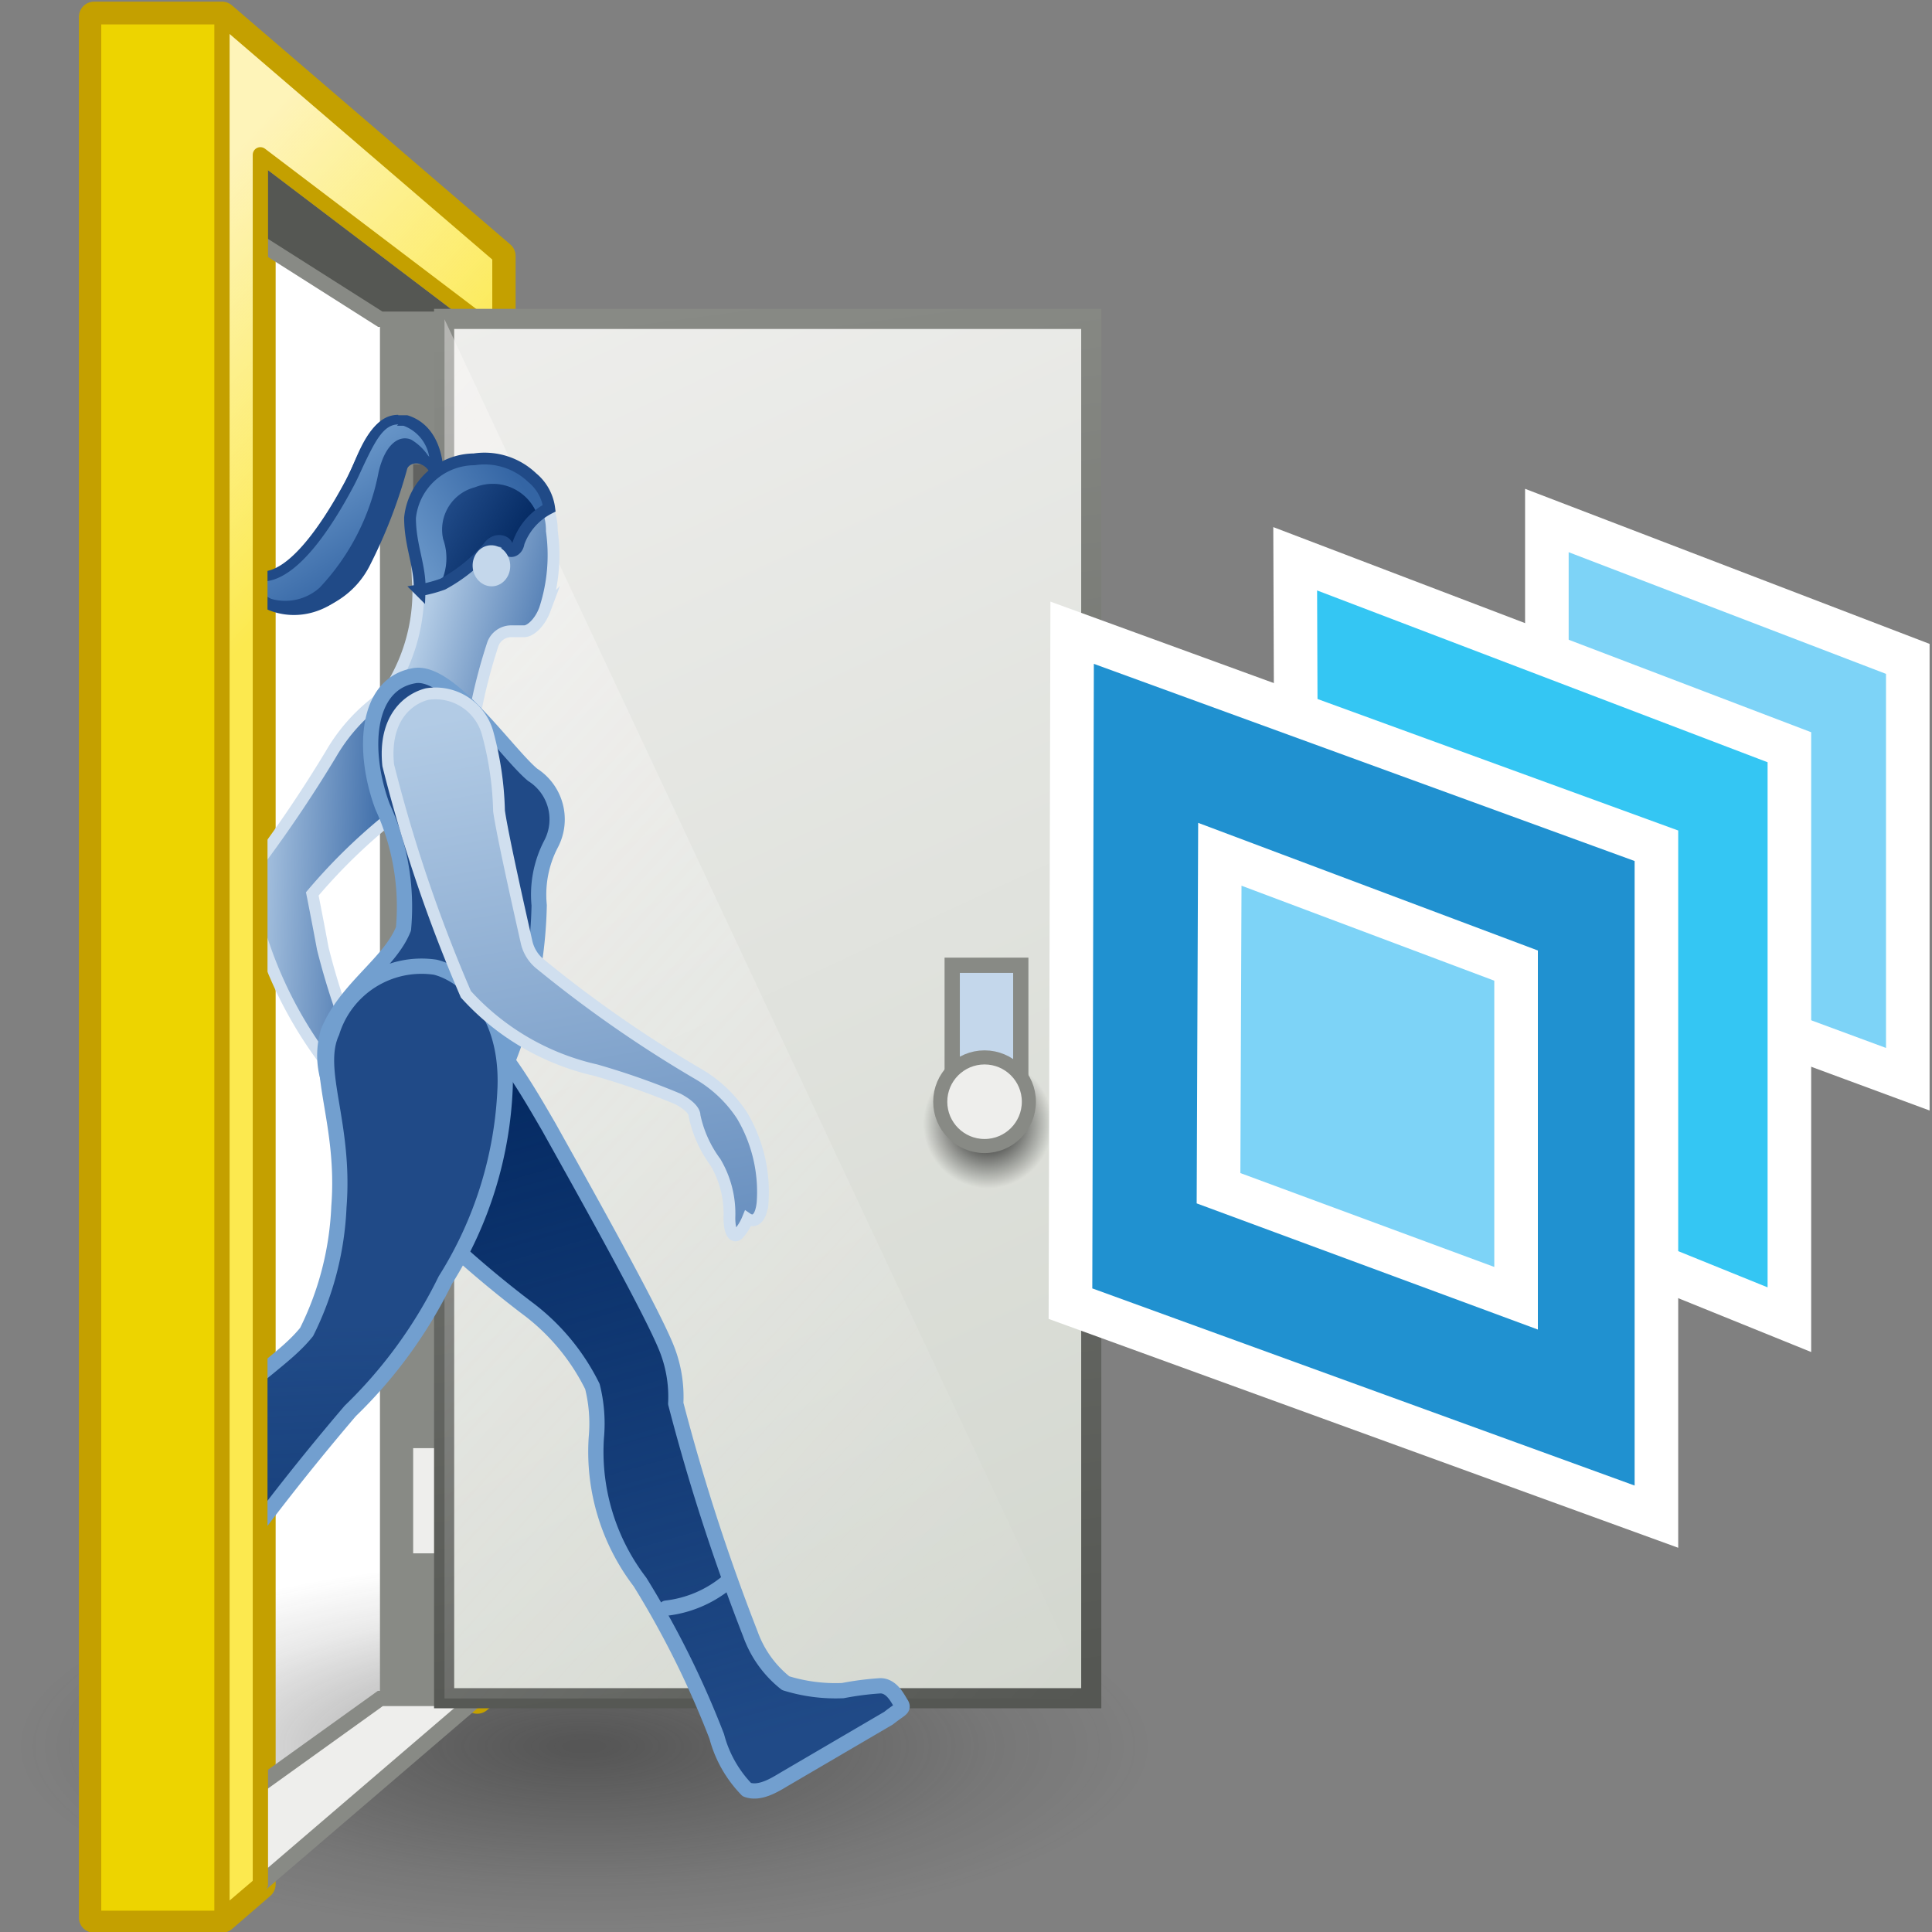<?xml version="1.0" encoding="UTF-8" standalone="no"?>
<svg
   xmlns:dc="http://purl.org/dc/elements/1.1/"
   xmlns:cc="http://creativecommons.org/ns#"
   xmlns:rdf="http://www.w3.org/1999/02/22-rdf-syntax-ns#"
   xmlns:svg="http://www.w3.org/2000/svg"
   xmlns="http://www.w3.org/2000/svg"
   xmlns:xlink="http://www.w3.org/1999/xlink"
   xmlns:sodipodi="http://sodipodi.sourceforge.net/DTD/sodipodi-0.dtd"
   xmlns:inkscape="http://www.inkscape.org/namespaces/inkscape"
   viewBox="0 0 48 48"
   version="1.1"
   id="svg143"
   sodipodi:docname="kinefx-usdcharacterimport.svg"
   inkscape:version="1.0.1 (3bc2e813f5, 2020-09-07)">
  <rect x="0" y="0" width="48" height="48" fill="#808080" stroke="none"/>
  <sodipodi:namedview
     pagecolor="#ffffff"
     bordercolor="#666666"
     borderopacity="1"
     objecttolerance="10"
     gridtolerance="10"
     guidetolerance="10"
     inkscape:pageopacity="0"
     inkscape:pageshadow="2"
     inkscape:window-width="2560"
     inkscape:window-height="1377"
     id="namedview145"
     showgrid="false"
     inkscape:zoom="15.417847"
     inkscape:cx="24.055364"
     inkscape:cy="23.104274"
     inkscape:window-x="-8"
     inkscape:window-y="-8"
     inkscape:window-maximized="1"
     inkscape:current-layer="svg143"
     inkscape:snap-global="false"
     inkscape:document-rotation="0" />
  <defs
     id="defs47">
    <linearGradient
       inkscape:collect="always"
       id="linearGradient1112">
      <stop
         style="stop-color:#555753;stop-opacity:1;"
         offset="0"
         id="stop1108" />
      <stop
         style="stop-color:#888a85;stop-opacity:1"
         offset="1"
         id="stop1110" />
    </linearGradient>
    <linearGradient
       inkscape:collect="always"
       id="linearGradient1056">
      <stop
         style="stop-color:#000000;stop-opacity:1;"
         offset="0"
         id="stop1052" />
      <stop
         style="stop-color:#000000;stop-opacity:0;"
         offset="1"
         id="stop1054" />
    </linearGradient>
    <linearGradient
       inkscape:collect="always"
       id="linearGradient1046">
      <stop
         style="stop-color:#d3d7cf;stop-opacity:1"
         offset="0"
         id="stop1042" />
      <stop
         style="stop-color:#eeeeec;stop-opacity:1"
         offset="1"
         id="stop1044" />
    </linearGradient>
    <style
       id="style2">.cls-1,.cls-15,.cls-19,.cls-23,.cls-28,.cls-3,.cls-32,.cls-5{fill:none;}.cls-2{fill:url(#radial-gradient);}.cls-3,.cls-32,.cls-5{stroke:#c4a000;}.cls-23,.cls-3,.cls-5{stroke-linecap:round;stroke-linejoin:round;}.cls-15,.cls-3{stroke-width:0.7px;}.cls-4{fill:#edd400;}.cls-10,.cls-16,.cls-23,.cls-32,.cls-5,.cls-6,.cls-7{stroke-width:0.35px;}.cls-6{fill:#eeeeec;}.cls-10,.cls-16,.cls-6,.cls-7{stroke:#888a85;}.cls-10,.cls-15,.cls-16,.cls-19,.cls-28,.cls-32,.cls-6,.cls-7{stroke-miterlimit:10;}.cls-7{fill:#555753;}.cls-8{fill:#fce94f;}.cls-14,.cls-9{opacity:0.62;}.cls-9{fill:url(#linear-gradient);}.cls-10{fill:#888a85;}.cls-11{fill:#616260;}.cls-12{fill:#ef2929;}.cls-13{fill:url(#linear-gradient-2);}.cls-14{fill:url(#linear-gradient-3);}.cls-15{stroke:#a40000;}.cls-16,.cls-29{fill:#c4d7eb;}.cls-17{clip-path:url(#clip-path);}.cls-18{fill:url(#linear-gradient-4);}.cls-19{stroke:#d0dfef;}.cls-19,.cls-28{stroke-width:0.27px;}.cls-20{fill:#204a87;}.cls-21{fill:url(#New_Gradient_Swatch_2);}.cls-22{fill:url(#linear-gradient-5);}.cls-23{stroke:#729fcf;}.cls-24{fill:url(#linear-gradient-6);}.cls-25{fill:#3465a4;}.cls-26{fill:url(#New_Gradient_Swatch_2-2);}.cls-27{fill:url(#linear-gradient-7);}.cls-28{stroke:#204a87;}.cls-30{fill:url(#linear-gradient-8);}.cls-31{fill:url(#linear-gradient-9);}</style>
    <radialGradient
       id="radial-gradient"
       cx="-6.43"
       cy="40.95"
       r="20.08"
       gradientTransform="translate(31.43 30.8) scale(1.19 0.25)"
       gradientUnits="userSpaceOnUse">
      <stop
         offset="0.03"
         stop-color="#2c2c2c"
         stop-opacity="0.5"
         id="stop4" />
      <stop
         offset="0.68"
         stop-color="#2c2c2c"
         stop-opacity="0.1"
         id="stop6" />
      <stop
         offset="0.93"
         stop-color="#2c2c2c"
         stop-opacity="0"
         id="stop8" />
    </radialGradient>
    <linearGradient
       id="linear-gradient"
       x1="12.4"
       y1="20.64"
       x2="6.65"
       y2="15.23"
       gradientUnits="userSpaceOnUse">
      <stop
         offset="0"
         stop-color="#fff"
         stop-opacity="0"
         id="stop11" />
      <stop
         offset="1"
         stop-color="snow"
         id="stop13" />
    </linearGradient>
    <linearGradient
       id="linear-gradient-2"
       x1="91.82"
       y1="26.87"
       x2="73.82"
       y2="20.75"
       gradientTransform="matrix(1.084,0,0,-1.084,-119.05,2.313)"
       gradientUnits="userSpaceOnUse">
      <stop
         offset="0"
         stop-color="#ef2929"
         stop-opacity="0"
         id="stop16" />
      <stop
         offset="1"
         stop-color="#a40000"
         id="stop18" />
      <stop
         offset="1"
         stop-color="snow"
         id="stop20" />
    </linearGradient>
    <linearGradient
       id="linear-gradient-3"
       x1="77.79"
       y1="39.37"
       x2="116.5"
       y2="4.07"
       gradientTransform="matrix(-1,0,0,1,114.39,0)"
       xlink:href="#linear-gradient" />
    <clipPath
       id="clip-path">
      <rect
         class="cls-1"
         x="16.57"
         y="8.49"
         width="16.08"
         height="35.33"
         transform="translate(49.23 52.3) rotate(-180)"
         id="rect24" />
    </clipPath>
    <linearGradient
       id="linear-gradient-4"
       x1="5.78"
       y1="10.93"
       x2="9.09"
       y2="10.93"
       gradientTransform="translate(11.01 10.55) rotate(2.61)"
       gradientUnits="userSpaceOnUse">
      <stop
         offset="0"
         stop-color="#b2cbe5"
         id="stop27" />
      <stop
         offset="1"
         stop-color="#3465a4"
         id="stop29" />
    </linearGradient>
    <linearGradient
       id="New_Gradient_Swatch_2"
       x1="-0.3"
       y1="-70.83"
       x2="2.25"
       y2="-68.48"
       gradientTransform="matrix(0.97, 0.27, -0.28, 0.96, -1.83, 80.07)"
       gradientUnits="userSpaceOnUse">
      <stop
         offset="0"
         stop-color="#729fcf"
         id="stop32" />
      <stop
         offset="1"
         stop-color="#3465a4"
         id="stop34" />
    </linearGradient>
    <linearGradient
       id="linear-gradient-5"
       x1="23.54"
       y1="42"
       x2="18.4"
       y2="23.77"
       gradientTransform="translate(3.53)"
       gradientUnits="userSpaceOnUse">
      <stop
         offset="0"
         stop-color="#00255d"
         stop-opacity="0"
         id="stop37" />
      <stop
         offset="1"
         stop-color="#00255d"
         id="stop39" />
    </linearGradient>
    <linearGradient
       id="linear-gradient-6"
       x1="17.05"
       y1="15.12"
       x2="20.48"
       y2="16.06"
       gradientTransform="translate(3.53)"
       xlink:href="#linear-gradient-4" />
    <linearGradient
       id="New_Gradient_Swatch_2-2"
       x1="28.56"
       y1="220.55"
       x2="32.15"
       y2="220.55"
       gradientTransform="matrix(0.85,-0.53,0.53,0.85,-121.4,-157.12)"
       xlink:href="#New_Gradient_Swatch_2" />
    <linearGradient
       id="linear-gradient-7"
       x1="29.77"
       y1="219.97"
       x2="30.76"
       y2="221.87"
       gradientTransform="matrix(0.85,-0.53,0.53,0.85,-121.4,-157.12)"
       xlink:href="#linear-gradient-5" />
    <linearGradient
       id="linear-gradient-8"
       x1="13.5"
       y1="32.29"
       x2="14.21"
       y2="52.23"
       xlink:href="#linear-gradient-5" />
    <linearGradient
       id="linear-gradient-9"
       x1="19.2"
       y1="17.97"
       x2="23.01"
       y2="39.56"
       gradientTransform="translate(3.53)"
       xlink:href="#linear-gradient-4" />
    <linearGradient
       inkscape:collect="always"
       xlink:href="#linear-gradient"
       id="linearGradient972"
       gradientUnits="userSpaceOnUse"
       x1="12.4"
       y1="20.64"
       x2="6.65"
       y2="15.23" />
    <linearGradient
       inkscape:collect="always"
       xlink:href="#linear-gradient-4"
       id="linearGradient974"
       gradientUnits="userSpaceOnUse"
       gradientTransform="rotate(2.61,-226.053,246.929)"
       x1="5.78"
       y1="10.93"
       x2="9.09"
       y2="10.93" />
    <linearGradient
       inkscape:collect="always"
       xlink:href="#New_Gradient_Swatch_2"
       id="linearGradient976"
       gradientUnits="userSpaceOnUse"
       gradientTransform="matrix(0.97,0.27,-0.28,0.96,-1.83,80.07)"
       x1="-0.3"
       y1="-70.83"
       x2="2.25"
       y2="-68.48" />
    <linearGradient
       inkscape:collect="always"
       xlink:href="#linear-gradient-5"
       id="linearGradient978"
       gradientUnits="userSpaceOnUse"
       gradientTransform="translate(3.53)"
       x1="23.54"
       y1="42"
       x2="18.4"
       y2="23.77" />
    <radialGradient
       id="radial-gradient-4"
       cx="8.92"
       cy="40.95"
       r="20.08"
       gradientTransform="matrix(1.19,0,0,0.25,13.22,30.8)"
       gradientUnits="userSpaceOnUse">
      <stop
         offset="0.03"
         stop-color="#2c2c2c"
         stop-opacity="0.5"
         id="stop4-8" />
      <stop
         offset="0.68"
         stop-color="#2c2c2c"
         stop-opacity="0.1"
         id="stop6-5" />
      <stop
         offset="0.93"
         stop-color="#2c2c2c"
         stop-opacity="0"
         id="stop8-5" />
    </radialGradient>
    <linearGradient
       inkscape:collect="always"
       xlink:href="#linearGradient1046"
       id="linearGradient1048"
       x1="-26.744"
       y1="-41.645"
       x2="-11.046"
       y2="-7.933"
       gradientUnits="userSpaceOnUse" />
    <radialGradient
       inkscape:collect="always"
       xlink:href="#linearGradient1056"
       id="radialGradient1058"
       cx="25.015"
       cy="27.926"
       fx="25.015"
       fy="27.926"
       r="1.101"
       gradientUnits="userSpaceOnUse"
       gradientTransform="matrix(1.461,0,0,1.461,-12.003,-12.884)" />
    <linearGradient
       inkscape:collect="always"
       xlink:href="#linearGradient1112"
       id="linearGradient1114"
       x1="-21.333"
       y1="-42.292"
       x2="-16.683"
       y2="-7.626"
       gradientUnits="userSpaceOnUse" />
  </defs>
  <title
     id="title49">6-Character Export</title>
  <path
     style="fill:#ffffff;fill-rule:evenodd;stroke:none;stroke-width:1px;stroke-linecap:butt;stroke-linejoin:miter;stroke-opacity:1"
     d="M 4.245,3.069 11.859,7.923 10.253,42.514 4.506,46.367 Z"
     id="path1040" />
  <g
     id="shadow-4"
     transform="matrix(0.633,0,0,1,-0.573,2.348)"
     style="stroke-width:1.257">
    <ellipse
       class="cls-2"
       cx="23.8"
       cy="40.95"
       rx="22.88"
       ry="4.8"
       id="ellipse51-8"
       style="fill:url(#radial-gradient-4);stroke-width:1.257" />
  </g>
  <polygon
     class="cls-3"
     points="12.76,45.78 15.69,45.78 16.57,45.02 16.57,5.38 21.54,9.15 21.54,40.76 22.07,40.31 22.07,7.7 15.69,2.22 12.76,2.22 "
     id="polygon54"
     transform="matrix(1.084,0,0,1.084,-11.493,-1.986)" />
  <rect
     class="cls-4"
     x="-5.517"
     y="-47.645"
     width="3.176"
     height="47.213"
     transform="scale(-1)"
     id="rect56"
     style="stroke-width:1" />
  <rect
     class="cls-5"
     x="-5.517"
     y="-47.645"
     width="3.176"
     height="47.213"
     transform="scale(-1)"
     id="rect58" />
  <polyline
     class="cls-6"
     points="16.57 45.02 21.54 40.76 19.32 40.76 16.06 43.1"
     id="polyline60"
     transform="matrix(1.084,0,0,1.084,-11.493,-1.986)" />
  <polyline
     class="cls-7"
     points="16.57 5.38 21.54 9.15 19.32 9.15 16.06 7.08"
     id="polyline62"
     transform="matrix(1.084,0,0,1.084,-11.493,-1.986)" />
  <polygon
     class="cls-8"
     points="21.54,9.15 16.57,5.38 16.57,45.02 15.69,45.77 15.69,2.23 22.06,7.7 22.06,40.31 21.54,40.76 "
     id="polygon64"
     style="stroke-width:0.922"
     transform="matrix(1.084,0,0,1.084,-11.493,-1.986)" />
  <polygon
     class="cls-9"
     points="21.54,9.15 16.57,5.38 16.57,45.02 15.69,45.77 15.69,2.23 22.06,7.7 22.06,40.31 21.54,40.76 "
     id="polygon66"
     style="fill:url(#linearGradient972);stroke-width:0.922"
     transform="matrix(1.084,0,0,1.084,-11.493,-1.986)" />
  <polygon
     class="cls-5"
     points="21.54,9.15 16.57,5.38 16.57,45.02 15.69,45.77 15.69,2.23 22.06,7.7 22.06,40.31 21.54,40.76 "
     id="polygon68"
     transform="matrix(1.084,0,0,1.084,-11.493,-1.986)" />
  <rect
     class="cls-10"
     x="-11.859"
     y="-42.192"
     width="2.244"
     height="34.269"
     transform="scale(-1)"
     id="rect70"
     style="fill:#888a85" />
  <rect
     class="cls-11"
     x="-11.035"
     y="-38.592"
     width="0.77"
     height="2.613"
     transform="scale(-1)"
     id="rect72"
     style="stroke-width:1;fill:#eeeeec" />
  <rect
     class="cls-11"
     x="-11.035"
     y="-14.145"
     width="0.77"
     height="2.613"
     transform="scale(-1)"
     id="rect74"
     style="stroke-width:1" />
  <g
     id="g1231">
    <path
       id="rect82"
       style="fill:url(#linearGradient1048);fill-opacity:1;stroke:url(#linearGradient1114);stroke-width:0.5;stroke-miterlimit:10;stroke-dasharray:none"
       transform="scale(-1)"
       d="m -27.112,-42.192 h 16.078 v 34.269 h -16.078 z"
       class="cls-15" />
    <polygon
       class="cls-14"
       points="20.79,40.76 20.79,9.15 35.61,40.76 "
       id="polygon80"
       style="fill:url(#linear-gradient-3);stroke-width:0.922"
       transform="matrix(1.084,0,0,1.084,-11.493,-1.986)" />
    <circle
       class="cls-6"
       cx="24.553"
       cy="27.926"
       r="1.609"
       id="circle1050"
       style="fill:url(#radialGradient1058);fill-opacity:1;stroke:none" />
    <rect
       style="color:#000000;font-variation-settings:normal;overflow:visible;opacity:1;vector-effect:none;fill:#c4d7eb;fill-opacity:1;stroke:#888a85;stroke-width:0.379px;stroke-linecap:butt;stroke-linejoin:miter;stroke-miterlimit:10;stroke-dasharray:none;stroke-dashoffset:0;stroke-opacity:1;stop-color:#000000;stop-opacity:1"
       id="rect1166"
       width="1.704"
       height="3.872"
       x="23.657"
       y="23.982" />
    <circle
       class="cls-6"
       cx="24.461"
       cy="27.372"
       r="1.101"
       id="circle86" />
  </g>
  <g
     class="cls-17"
     clip-path="url(#clip-path)"
     id="g138"
     style="stroke-width:0.922"
     transform="matrix(1.084,0,0,1.084,-11.493,-1.986)">
    <path
       class="cls-18"
       d="m 19.68,17.62 a 4.09,4.09 0 0 0 -1.49,1.49 30.22,30.22 0 0 1 -1.81,2.67 c -0.16,0.21 -0.11,0.45 0,0.78 A 9.55,9.55 0 0 0 18,26.08 l 0.66,-0.46 A 16.27,16.27 0 0 1 18,23.57 c -0.12,-0.65 -0.24,-1.25 -0.24,-1.25 a 13,13 0 0 1 2,-1.91"
       id="path88"
       style="fill:url(#linearGradient974);stroke-width:0.922" />
    <path
       class="cls-19"
       d="m 19.68,17.62 a 4.09,4.09 0 0 0 -1.49,1.49 30.22,30.22 0 0 1 -1.81,2.67 c -0.16,0.21 -0.11,0.45 0,0.78 A 9.55,9.55 0 0 0 18,26.08 l 0.66,-0.46 A 16.27,16.27 0 0 1 18,23.57 c -0.12,-0.65 -0.24,-1.25 -0.24,-1.25 a 13,13 0 0 1 2,-1.91"
       id="path90" />
    <path
       class="cls-20"
       d="m 20.51,12.91 c 0,-0.44 -0.45,-0.6 -0.6,-0.31 A 11.28,11.28 0 0 1 19,14.83 c -0.95,1.61 -2.56,1.2 -2.92,0.35 a 1.41,1.41 0 0 1 -0.11,-0.63 c 0.36,0.63 0.72,0.62 1.28,0.17 a 9.32,9.32 0 0 0 1.31,-1.93 c 0.23,-0.44 0.52,-1.6 1.31,-1.39 0.79,0.21 0.82,1.24 0.82,1.24"
       id="path92"
       style="stroke-width:0.922" />
    <path
       class="cls-21"
       d="m 20.69,12.7 -0.08,0.09 a 1.22,1.22 0 0 0 -0.58,-0.88 c -0.28,-0.12 -0.6,0.1 -0.75,0.74 A 5.3,5.3 0 0 1 17.93,15.3 1.18,1.18 0 0 1 16.27,15.22 1,1 0 0 1 16.05,14.7 v 0 c 0.51,0.83 1.37,0.34 2.41,-1.4 0.37,-0.62 0.62,-2.05 1.41,-1.85 0.79,0.2 0.82,1.25 0.82,1.25 z"
       id="path94"
       style="fill:url(#linearGradient976);stroke-width:0.922" />
    <path
       class="cls-20"
       d="m 19.7,11.59 v 0 h 0.15 a 0.92,0.92 0 0 1 0.59,0.71 0.52,0.52 0 0 0 -0.29,-0.09 0.49,0.49 0 0 0 -0.44,0.27 2.65,2.65 0 0 0 -0.18,0.53 7.13,7.13 0 0 1 -0.68,1.69 1.72,1.72 0 0 1 -1.47,1 1.19,1.19 0 0 1 -1,-0.54 h 0.23 c 0.78,0 1.57,-1.19 2.1,-2.19 0.08,-0.15 0.15,-0.31 0.22,-0.46 0.28,-0.59 0.47,-0.95 0.8,-0.95 m 0,-0.22 c -0.62,0 -0.84,0.8 -1.22,1.53 -0.64,1.19 -1.34,2.06 -1.9,2.06 a 0.66,0.66 0 0 1 -0.57,-0.41 v 0 a 1.23,1.23 0 0 0 0.11,0.62 1.35,1.35 0 0 0 1.26,0.75 2,2 0 0 0 1.67,-1.1 11.7,11.7 0 0 0 0.86,-2.23 0.26,0.26 0 0 1 0.24,-0.15 0.42,0.42 0 0 1 0.36,0.46 l 0.14,-0.17 0.08,-0.1 c 0,0 0,-1 -0.82,-1.25 h -0.21 z"
       id="path96"
       style="stroke-width:0.922" />
    <path
       class="cls-20"
       d="m 31.26,40.89 c -0.07,-0.1 -0.21,-0.43 -0.49,-0.42 A 6.77,6.77 0 0 0 29.92,40.58 3.85,3.85 0 0 1 28.61,40.41 2.52,2.52 0 0 1 27.8,39.28 47,47 0 0 1 26.09,34 3,3 0 0 0 25.85,32.66 v 0 c -0.42,-1 -2.17,-4.1 -2.67,-5 -0.63,-1.08 -1.7,-3 -3,-3 -1.54,-0.07 -2.58,1.75 -1.47,3.37 a 24.71,24.71 0 0 0 4.05,3.84 5,5 0 0 1 1.42,1.74 3.48,3.48 0 0 1 0.09,1.17 4.91,4.91 0 0 0 1,3.31 21.24,21.24 0 0 1 1.76,3.54 2.76,2.76 0 0 0 0.69,1.22 c 0.32,0.12 0.7,-0.15 0.91,-0.27 l 2.34,-1.37 C 31.23,41 31.32,41 31.26,40.89 Z"
       id="path98"
       style="stroke-width:0.922" />
    <path
       class="cls-22"
       d="m 31.26,40.89 c -0.07,-0.1 -0.21,-0.43 -0.49,-0.42 A 6.77,6.77 0 0 0 29.92,40.58 3.85,3.85 0 0 1 28.61,40.41 2.52,2.52 0 0 1 27.8,39.28 47,47 0 0 1 26.09,34 3,3 0 0 0 25.85,32.66 v 0 c -0.42,-1 -2.17,-4.1 -2.67,-5 -0.63,-1.08 -1.7,-3 -3,-3 -1.54,-0.07 -2.58,1.75 -1.47,3.37 a 24.71,24.71 0 0 0 4.05,3.84 5,5 0 0 1 1.42,1.74 3.48,3.48 0 0 1 0.09,1.17 4.91,4.91 0 0 0 1,3.31 21.24,21.24 0 0 1 1.76,3.54 2.76,2.76 0 0 0 0.69,1.22 c 0.32,0.12 0.7,-0.15 0.91,-0.27 l 2.34,-1.37 C 31.23,41 31.32,41 31.26,40.89 Z"
       id="path100"
       style="fill:url(#linearGradient978);stroke-width:0.922" />
    <path
       class="cls-23"
       d="m 31.26,40.89 c -0.07,-0.1 -0.21,-0.43 -0.49,-0.42 A 6.77,6.77 0 0 0 29.92,40.58 3.85,3.85 0 0 1 28.61,40.41 2.52,2.52 0 0 1 27.8,39.28 47,47 0 0 1 26.09,34 3,3 0 0 0 25.85,32.66 v 0 c -0.42,-1 -2.17,-4.1 -2.67,-5 -0.63,-1.08 -1.7,-3 -3,-3 -1.54,-0.07 -2.58,1.75 -1.47,3.37 a 24.71,24.71 0 0 0 4.05,3.84 5,5 0 0 1 1.42,1.74 3.48,3.48 0 0 1 0.09,1.17 4.91,4.91 0 0 0 1,3.31 21.24,21.24 0 0 1 1.76,3.54 2.76,2.76 0 0 0 0.69,1.22 c 0.32,0.12 0.7,-0.15 0.91,-0.27 l 2.34,-1.37 C 31.23,41 31.32,41 31.26,40.89 Z"
       id="path102" />
    <path
       class="cls-24"
       d="m 21.49,18.18 a 12.48,12.48 0 0 1 0.41,-1.59 0.45,0.45 0 0 1 0.41,-0.29 h 0.31 c 0.13,0 0.35,-0.18 0.47,-0.5 a 4,4 0 0 0 0.16,-1.8 1.31,1.31 0 0 0 -0.37,-0.93 2.1,2.1 0 0 0 -1.3,-0.31 1.53,1.53 0 0 0 -1.39,1.24 9.42,9.42 0 0 0 0,1.26 4.42,4.42 0 0 1 -0.59,2.25"
       id="path104"
       style="fill:url(#linear-gradient-6);stroke-width:0.922" />
    <path
       class="cls-19"
       d="m 21.49,18.18 a 12.48,12.48 0 0 1 0.41,-1.59 0.45,0.45 0 0 1 0.41,-0.29 h 0.31 c 0.13,0 0.35,-0.18 0.47,-0.5 a 4,4 0 0 0 0.16,-1.8 1.31,1.31 0 0 0 -0.37,-0.93 2.1,2.1 0 0 0 -1.3,-0.31 1.53,1.53 0 0 0 -1.39,1.24 9.44,9.44 0 0 0 0,1.33 4.17,4.17 0 0 1 -0.58,2.18"
       id="path106" />
    <path
       class="cls-25"
       d="m 20.22,15.36 a 3.06,3.06 0 0 0 0.53,-0.14 3.67,3.67 0 0 0 1.05,-0.85 c 0.15,-0.22 0.42,-0.15 0.43,0 0.01,0.15 0.23,0.12 0.26,-0.1 A 1.44,1.44 0 0 1 23.19,13.48 1.09,1.09 0 0 0 22.8,12.78 1.49,1.49 0 0 0 21.47,12.36 1.75,1.75 0 0 0 20,13.7 c 0,0.64 0.24,1.11 0.22,1.66 z"
       id="path108"
       style="stroke-width:0.922" />
    <path
       class="cls-26"
       d="m 20.22,15.36 a 3.06,3.06 0 0 0 0.53,-0.14 3.67,3.67 0 0 0 1.05,-0.85 c 0.15,-0.22 0.42,-0.15 0.43,0 0.01,0.15 0.23,0.12 0.26,-0.1 A 1.44,1.44 0 0 1 23.19,13.48 1.09,1.09 0 0 0 22.8,12.78 1.49,1.49 0 0 0 21.47,12.36 1.75,1.75 0 0 0 20,13.7 c 0,0.64 0.24,1.11 0.22,1.66 z"
       id="path110"
       style="fill:url(#New_Gradient_Swatch_2-2);stroke-width:0.922" />
    <path
       class="cls-20"
       d="m 21.49,13 a 1,1 0 0 0 -0.73,1.19 1.3,1.3 0 0 1 -0.08,1.05 v 0 h 0.07 a 3.67,3.67 0 0 0 1.05,-0.85 c 0.15,-0.22 0.42,-0.15 0.43,0 0.01,0.15 0.23,0.12 0.26,-0.1 a 1.07,1.07 0 0 1 0.28,-0.46 l 0.16,-0.16 A 1.09,1.09 0 0 0 21.49,13 Z"
       id="path112"
       style="stroke-width:0.922" />
    <path
       class="cls-27"
       d="m 21.49,13 a 1,1 0 0 0 -0.73,1.19 1.3,1.3 0 0 1 -0.08,1.05 v 0 h 0.07 a 3.67,3.67 0 0 0 1.05,-0.85 c 0.15,-0.22 0.42,-0.15 0.43,0 0.01,0.15 0.23,0.12 0.26,-0.1 a 1.07,1.07 0 0 1 0.28,-0.46 l 0.16,-0.16 A 1.09,1.09 0 0 0 21.49,13 Z"
       id="path114"
       style="fill:url(#linear-gradient-7);stroke-width:0.922" />
    <path
       class="cls-28"
       d="m 20.22,15.36 a 3.06,3.06 0 0 0 0.53,-0.14 3.67,3.67 0 0 0 1.05,-0.85 c 0.15,-0.22 0.42,-0.15 0.43,0 0.01,0.15 0.23,0.12 0.26,-0.1 A 1.44,1.44 0 0 1 23.19,13.48 1.09,1.09 0 0 0 22.8,12.78 1.58,1.58 0 0 0 21.47,12.36 1.49,1.49 0 0 0 20,13.7 c 0,0.64 0.24,1.11 0.22,1.66 z"
       id="path116" />
    <ellipse
       class="cls-29"
       cx="21.84"
       cy="14.76"
       rx="0.43"
       ry="0.47"
       transform="matrix(1,-0.06,0.06,1,-0.86,1.35)"
       id="ellipse118"
       style="stroke-width:0.922" />
    <path
       class="cls-20"
       d="m 22.81,19.59 a 1.21,1.21 0 0 1 0.42,1.59 2.51,2.51 0 0 0 -0.27,1.4 10.17,10.17 0 0 1 -0.81,3.78 c -0.4,1.18 -0.16,0.81 -0.89,1.54 -1,1 -3.69,-0.4 -3.14,-2.41 0.4,-1 1.42,-1.58 1.73,-2.37 a 5.49,5.49 0 0 0 -0.48,-2.8 c -0.46,-1.23 -0.41,-2.8 0.72,-3 0.81,-0.16 2.13,1.78 2.72,2.27 z"
       id="path120"
       style="stroke-width:0.922" />
    <path
       class="cls-23"
       d="m 22.81,19.59 a 1.21,1.21 0 0 1 0.42,1.59 2.51,2.51 0 0 0 -0.27,1.4 10.17,10.17 0 0 1 -0.81,3.78 c -0.4,1.18 -0.16,0.81 -0.89,1.54 -1,1 -3.69,-0.4 -3.14,-2.41 0.4,-1 1.42,-1.58 1.73,-2.37 a 5.49,5.49 0 0 0 -0.48,-2.8 c -0.46,-1.23 -0.41,-2.8 0.72,-3 0.81,-0.16 2.13,1.78 2.72,2.27 z"
       id="path122" />
    <path
       class="cls-20"
       d="m 20.58,24 a 2.15,2.15 0 0 0 -2.37,1.49 c -0.4,0.87 0.31,2.09 0.16,4 a 7.08,7.08 0 0 1 -0.74,2.87 c -0.49,0.61 -1.39,0.89 -2.08,1.94 a 15.25,15.25 0 0 0 -1.49,2.93 6.38,6.38 0 0 1 -0.84,1.38 c -0.23,0.39 -0.61,0.71 -0.74,0.94 -0.13,0.23 -0.48,0.35 -0.51,0.61 -0.03,0.26 0.45,0.9 0.65,1.09 a 11.53,11.53 0 0 0 1.38,1.12 3.08,3.08 0 0 0 1.28,0.44 c 0.2,0 0.32,-0.05 0.34,-0.17 0.02,-0.12 0.23,-0.45 0.17,-0.53 a 1.61,1.61 0 0 0 -0.3,-0.21 6.18,6.18 0 0 1 -0.93,-1.23 1.07,1.07 0 0 1 0,-0.94 0.67,0.67 0 0 0 0.09,-0.32 v 0 l 0.39,-0.56 a 56.48,56.48 0 0 1 3.59,-4.68 10.73,10.73 0 0 0 2.18,-3 8.94,8.94 0 0 0 1.37,-4.42 c 0.06,-1.82 -0.99,-2.6 -1.6,-2.75 z"
       id="path124"
       style="stroke-width:0.922" />
    <path
       class="cls-30"
       d="m 20.58,24 a 2.15,2.15 0 0 0 -2.37,1.49 c -0.4,0.87 0.31,2.09 0.16,4 a 7.08,7.08 0 0 1 -0.74,2.87 c -0.49,0.61 -1.39,0.89 -2.08,1.94 a 15.25,15.25 0 0 0 -1.49,2.93 6.38,6.38 0 0 1 -0.84,1.38 c -0.23,0.39 -0.61,0.71 -0.74,0.94 -0.13,0.23 -0.48,0.35 -0.51,0.61 -0.03,0.26 0.45,0.9 0.65,1.09 a 11.53,11.53 0 0 0 1.38,1.12 3.08,3.08 0 0 0 1.28,0.44 c 0.2,0 0.32,-0.05 0.34,-0.17 0.02,-0.12 0.23,-0.45 0.17,-0.53 a 1.61,1.61 0 0 0 -0.3,-0.21 6.18,6.18 0 0 1 -0.93,-1.23 1.07,1.07 0 0 1 0,-0.94 0.67,0.67 0 0 0 0.09,-0.32 v 0 l 0.39,-0.56 a 56.48,56.48 0 0 1 3.59,-4.68 10.73,10.73 0 0 0 2.18,-3 8.94,8.94 0 0 0 1.37,-4.42 c 0.06,-1.82 -0.99,-2.6 -1.6,-2.75 z"
       id="path126"
       style="fill:url(#linear-gradient-8);stroke-width:0.922" />
    <path
       class="cls-23"
       d="m 20.58,24 a 2.15,2.15 0 0 0 -2.37,1.49 c -0.4,0.87 0.31,2.09 0.16,4 a 7.08,7.08 0 0 1 -0.74,2.87 c -0.49,0.61 -1.25,1 -2.08,1.94 A 6.24,6.24 0 0 0 14,37 11.8,11.8 0 0 1 12,40.15 c -0.15,0.48 1.41,1.82 2,2.22 a 3.08,3.08 0 0 0 1.28,0.44 c 0.2,0 0.32,-0.05 0.34,-0.17 0.02,-0.12 0.27,-0.52 -0.13,-0.74 a 3.28,3.28 0 0 1 -0.93,-1.23 1.07,1.07 0 0 1 0,-0.94 9.54,9.54 0 0 1 0.48,-0.88 56.48,56.48 0 0 1 3.59,-4.68 10.73,10.73 0 0 0 2.18,-3 8.94,8.94 0 0 0 1.37,-4.42 c 0.06,-1.82 -0.99,-2.6 -1.6,-2.75 z"
       id="path128" />
    <path
       class="cls-31"
       d="m 24.26,26.36 a 17.06,17.06 0 0 1 1.88,0.66 c 0.41,0.22 0.38,0.38 0.38,0.38 a 2.73,2.73 0 0 0 0.48,1.07 2.31,2.31 0 0 1 0.32,1.27 c 0,0.34 0.1,0.47 0.2,0.38 a 1.19,1.19 0 0 0 0.22,-0.35 c 0,0 0.28,0.19 0.34,-0.37 a 3.43,3.43 0 0 0 -0.47,-2 3,3 0 0 0 -1,-0.95 A 28.33,28.33 0 0 1 23,23.94 0.9,0.9 0 0 1 22.67,23.42 c -0.16,-0.71 -0.55,-2.44 -0.63,-3 a 7.44,7.44 0 0 0 -0.26,-1.78 1.24,1.24 0 0 0 -1.39,-0.9 c -0.43,0.11 -1,0.55 -0.89,1.63 a 34.26,34.26 0 0 0 1.78,5.25 5.71,5.71 0 0 0 2.98,1.74 z"
       id="path130"
       style="fill:url(#linear-gradient-9);stroke-width:0.922" />
    <path
       class="cls-19"
       d="m 24.26,26.36 a 17.06,17.06 0 0 1 1.88,0.66 c 0.41,0.22 0.38,0.38 0.38,0.38 a 2.73,2.73 0 0 0 0.48,1.07 2.31,2.31 0 0 1 0.32,1.27 c 0,0.34 0.1,0.47 0.2,0.38 a 1.19,1.19 0 0 0 0.22,-0.35 c 0,0 0.28,0.19 0.34,-0.37 a 3.43,3.43 0 0 0 -0.47,-2 3,3 0 0 0 -1,-0.95 A 28.33,28.33 0 0 1 23,23.94 0.9,0.9 0 0 1 22.67,23.42 c -0.16,-0.71 -0.55,-2.44 -0.63,-3 a 7.44,7.44 0 0 0 -0.26,-1.78 1.24,1.24 0 0 0 -1.39,-0.9 c -0.43,0.11 -1,0.55 -0.89,1.63 a 34.26,34.26 0 0 0 1.78,5.25 5.71,5.71 0 0 0 2.98,1.74 z"
       id="path132" />
    <path
       class="cls-23"
       d="m 14,37.07 a 3,3 0 0 0 1.49,0.94"
       id="path134" />
    <path
       class="cls-23"
       d="M 25.87,38.69 A 2.66,2.66 0 0 0 27.26,38.1"
       id="path136" />
  </g>
  <line
     class="cls-32"
     x1="6.471"
     y1="3.846"
     x2="6.471"
     y2="46.821"
     id="line140" />
  <g
     id="g9507"
     transform="matrix(0.535,0,0,0.535,96.294,18.314)">
    <path
       style="fill:#7dd3f7;fill-opacity:1;stroke:#ffffff;stroke-width:2.024;stroke-linecap:butt;stroke-linejoin:miter;stroke-miterlimit:4;stroke-dasharray:none;stroke-opacity:1"
       d="M -108.154,9.692 V -10.06 l 16.761,6.426 V 15.886 Z"
       id="path8997"
       inkscape:connector-curvature="0"
       sodipodi:nodetypes="ccccc" />
    <path
       sodipodi:nodetypes="cccccc"
       inkscape:connector-curvature="0"
       id="path8995"
       d="m -119.784,7.369 -0.058,-15.652 22.95,8.752 V 27.053 l -22.892,-9.273 z"
       style="fill:#34c6f3;fill-opacity:1;stroke:#ffffff;stroke-width:2.024;stroke-linecap:butt;stroke-linejoin:miter;stroke-miterlimit:4;stroke-dasharray:none;stroke-opacity:1" />
    <path
       inkscape:connector-curvature="0"
       id="path8989"
       d="m -130.2,-4.848 27.133,9.892 v 31.156 l -27.211,-9.892 z"
       style="fill:#2091d0;fill-opacity:1;stroke:#ffffff;stroke-width:2.024;stroke-linecap:butt;stroke-linejoin:miter;stroke-miterlimit:4;stroke-dasharray:none;stroke-opacity:1" />
    <path
       style="fill:#7dd3f7;fill-opacity:1;stroke:#ffffff;stroke-width:2.024;stroke-linecap:butt;stroke-linejoin:miter;stroke-miterlimit:4;stroke-dasharray:none;stroke-opacity:1"
       d="m -123.341,5.44 13.757,5.169 v 15.448 l -13.818,-5.109 z"
       id="path8993"
       inkscape:connector-curvature="0"
       sodipodi:nodetypes="ccccc" />
  </g>
</svg>
